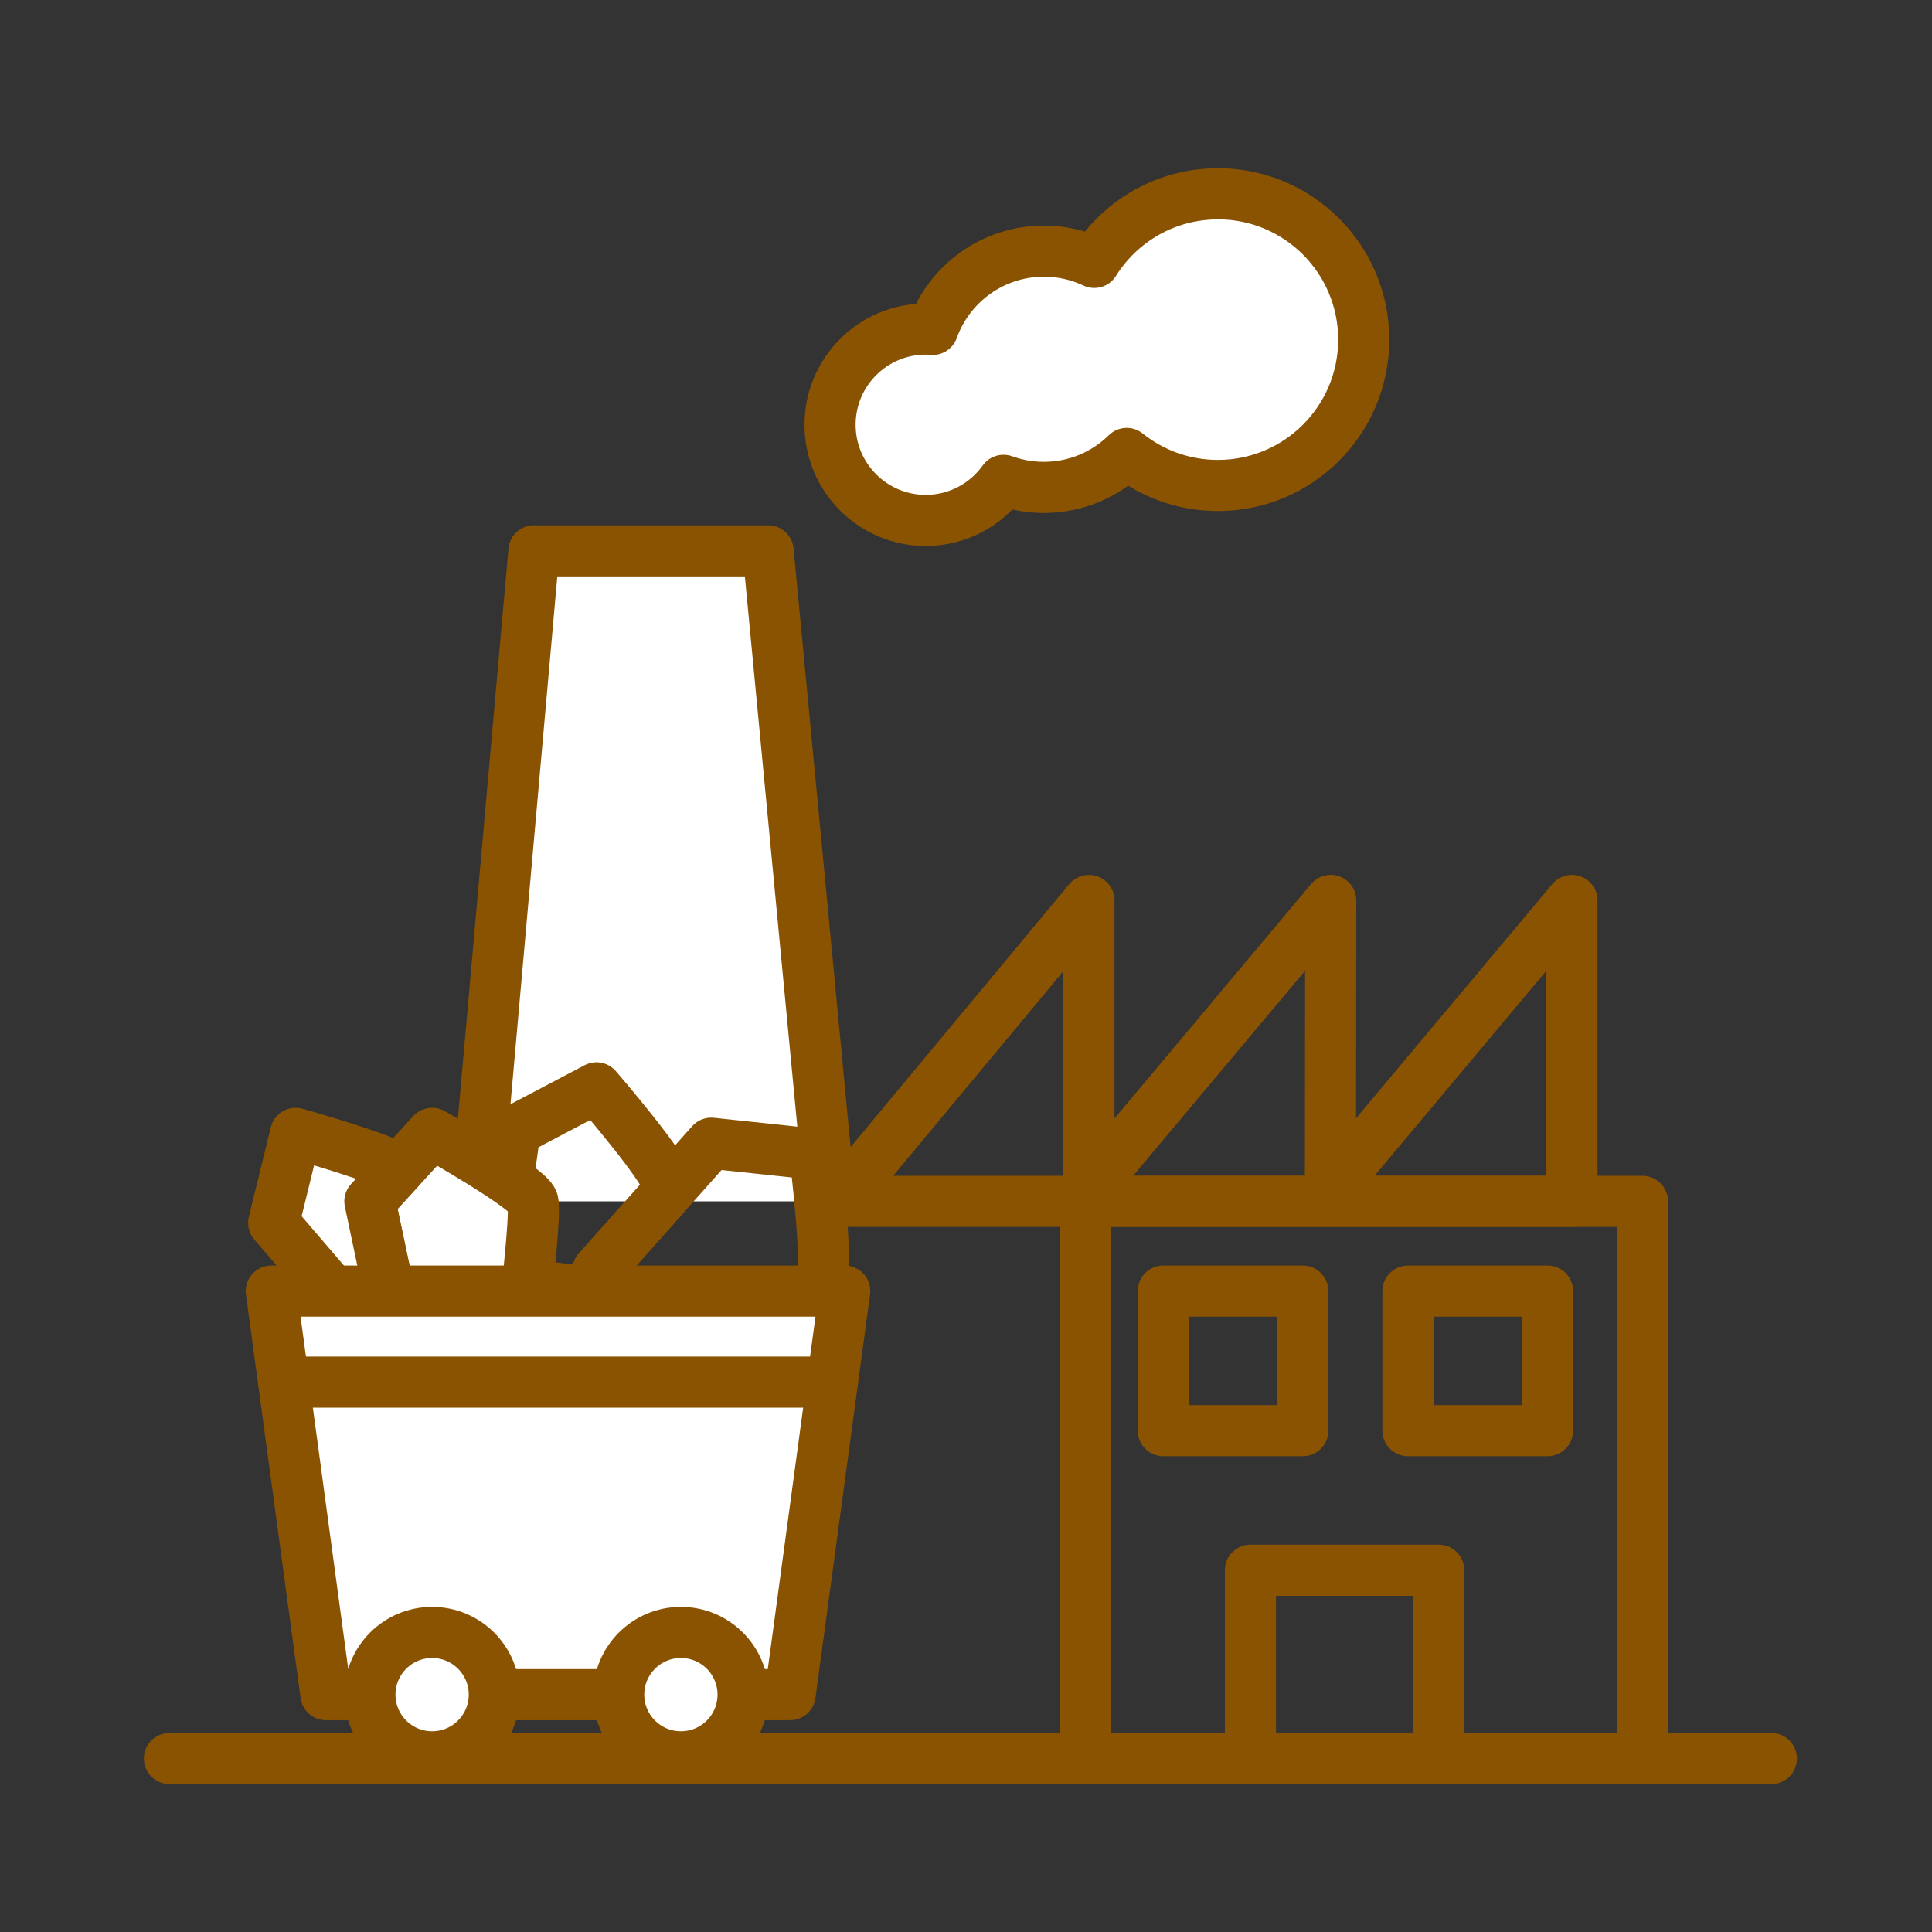 <?xml version='1.0' encoding='UTF-8'?>
<svg xmlns="http://www.w3.org/2000/svg" id="g" data-name="Entreprise charbon" viewBox="0 0 453.54 453.54">
  <rect x="0" y="0" width="453.54" height="453.54" fill="#333333" stroke="none"/>
  <defs>
    <style>
      .ak {
        fill: none;
      }

      .ak, .al {
        stroke: #8A5301;
        stroke-linecap: round;
        stroke-linejoin: round;
        stroke-width: 12px;
      }

      .al {
        fill: #fff;
      }
    </style>
  </defs>
  <rect class="ak" x="254.76" y="282.02" width="130.81" height="130.81"/>
  <polyline class="al" points="194.87 282.02 180.31 129.31 125.34 129.31 111.79 282.02"/>
  <rect class="ak" x="293.54" y="368.62" width="44.2" height="44.2"/>
  <rect class="ak" x="273.08" y="303.09" width="32.76" height="32.76"/>
  <rect class="ak" x="330.52" y="303.09" width="32.76" height="32.76"/>
  <polyline class="ak" points="196.88 282.02 369.02 282.02 369.02 279.04 369.02 211.38 312.32 279.04 312.39 211.38 255.63 279.04 255.63 211.38 196.88 282.02"/>
  <line class="ak" x1="39.78" y1="412.82" x2="415.83" y2="412.82"/>
  <g>
    <g>
      <path class="ak" d="M156.32,280.32c.31-.87.51-1.54.54-1.93.27-3.24-16.83-23.02-16.83-23.02l-19.14,10.07-4.85,35.04,29.09,3.83s.24-.48.65-1.29l-5.42-4.76,15.97-17.93Z"/>
      <path class="ak" d="M191.28,270.95l-24.32-2.58-10.63,11.94-15.97,17.93,5.42,4.76,19.51,17.13s25.05-14.11,27.34-16.98c2.29-2.87-1.34-32.22-1.34-32.22Z"/>
    </g>
    <path class="al" d="M101.44,266.06l-14.6,15.96,7.3,34.61,28.67-6.25s3.11-25.23,2.27-28.36c-.84-3.14-23.63-15.96-23.63-15.96Z"/>
  </g>
  <path class="al" d="M86.84,282.02l6.8-7.44c-2.24-2.35-24.24-8.52-24.24-8.52l-5.15,21.01,23.02,26.85,5.32-4.62-5.76-27.28Z"/>
  <polygon class="al" points="185.48 397.82 76.51 397.82 63.69 303.09 198.3 303.09 185.48 397.82"/>
  <line class="ak" x1="66.58" y1="324.46" x2="193.87" y2="324.46"/>
  <circle class="al" cx="101.44" cy="397.82" r="14.6"/>
  <circle class="al" cx="159.84" cy="397.82" r="14.6"/>
  <path class="al" d="M285.92,45.5c-12.25,0-22.99,6.43-29.04,16.1-3.59-1.69-7.59-2.64-11.82-2.64-12.03,0-22.27,7.66-26.11,18.37-.54-.04-1.08-.08-1.63-.08-12.41,0-22.46,10.06-22.46,22.46s10.06,22.46,22.46,22.46c7.53,0,14.19-3.72,18.26-9.41,2.96,1.07,6.15,1.66,9.47,1.66,7.58,0,14.45-3.04,19.45-7.97,5.86,4.7,13.3,7.52,21.4,7.52,18.91,0,34.24-15.33,34.24-34.24s-15.33-34.24-34.24-34.24Z"/>
</svg>
